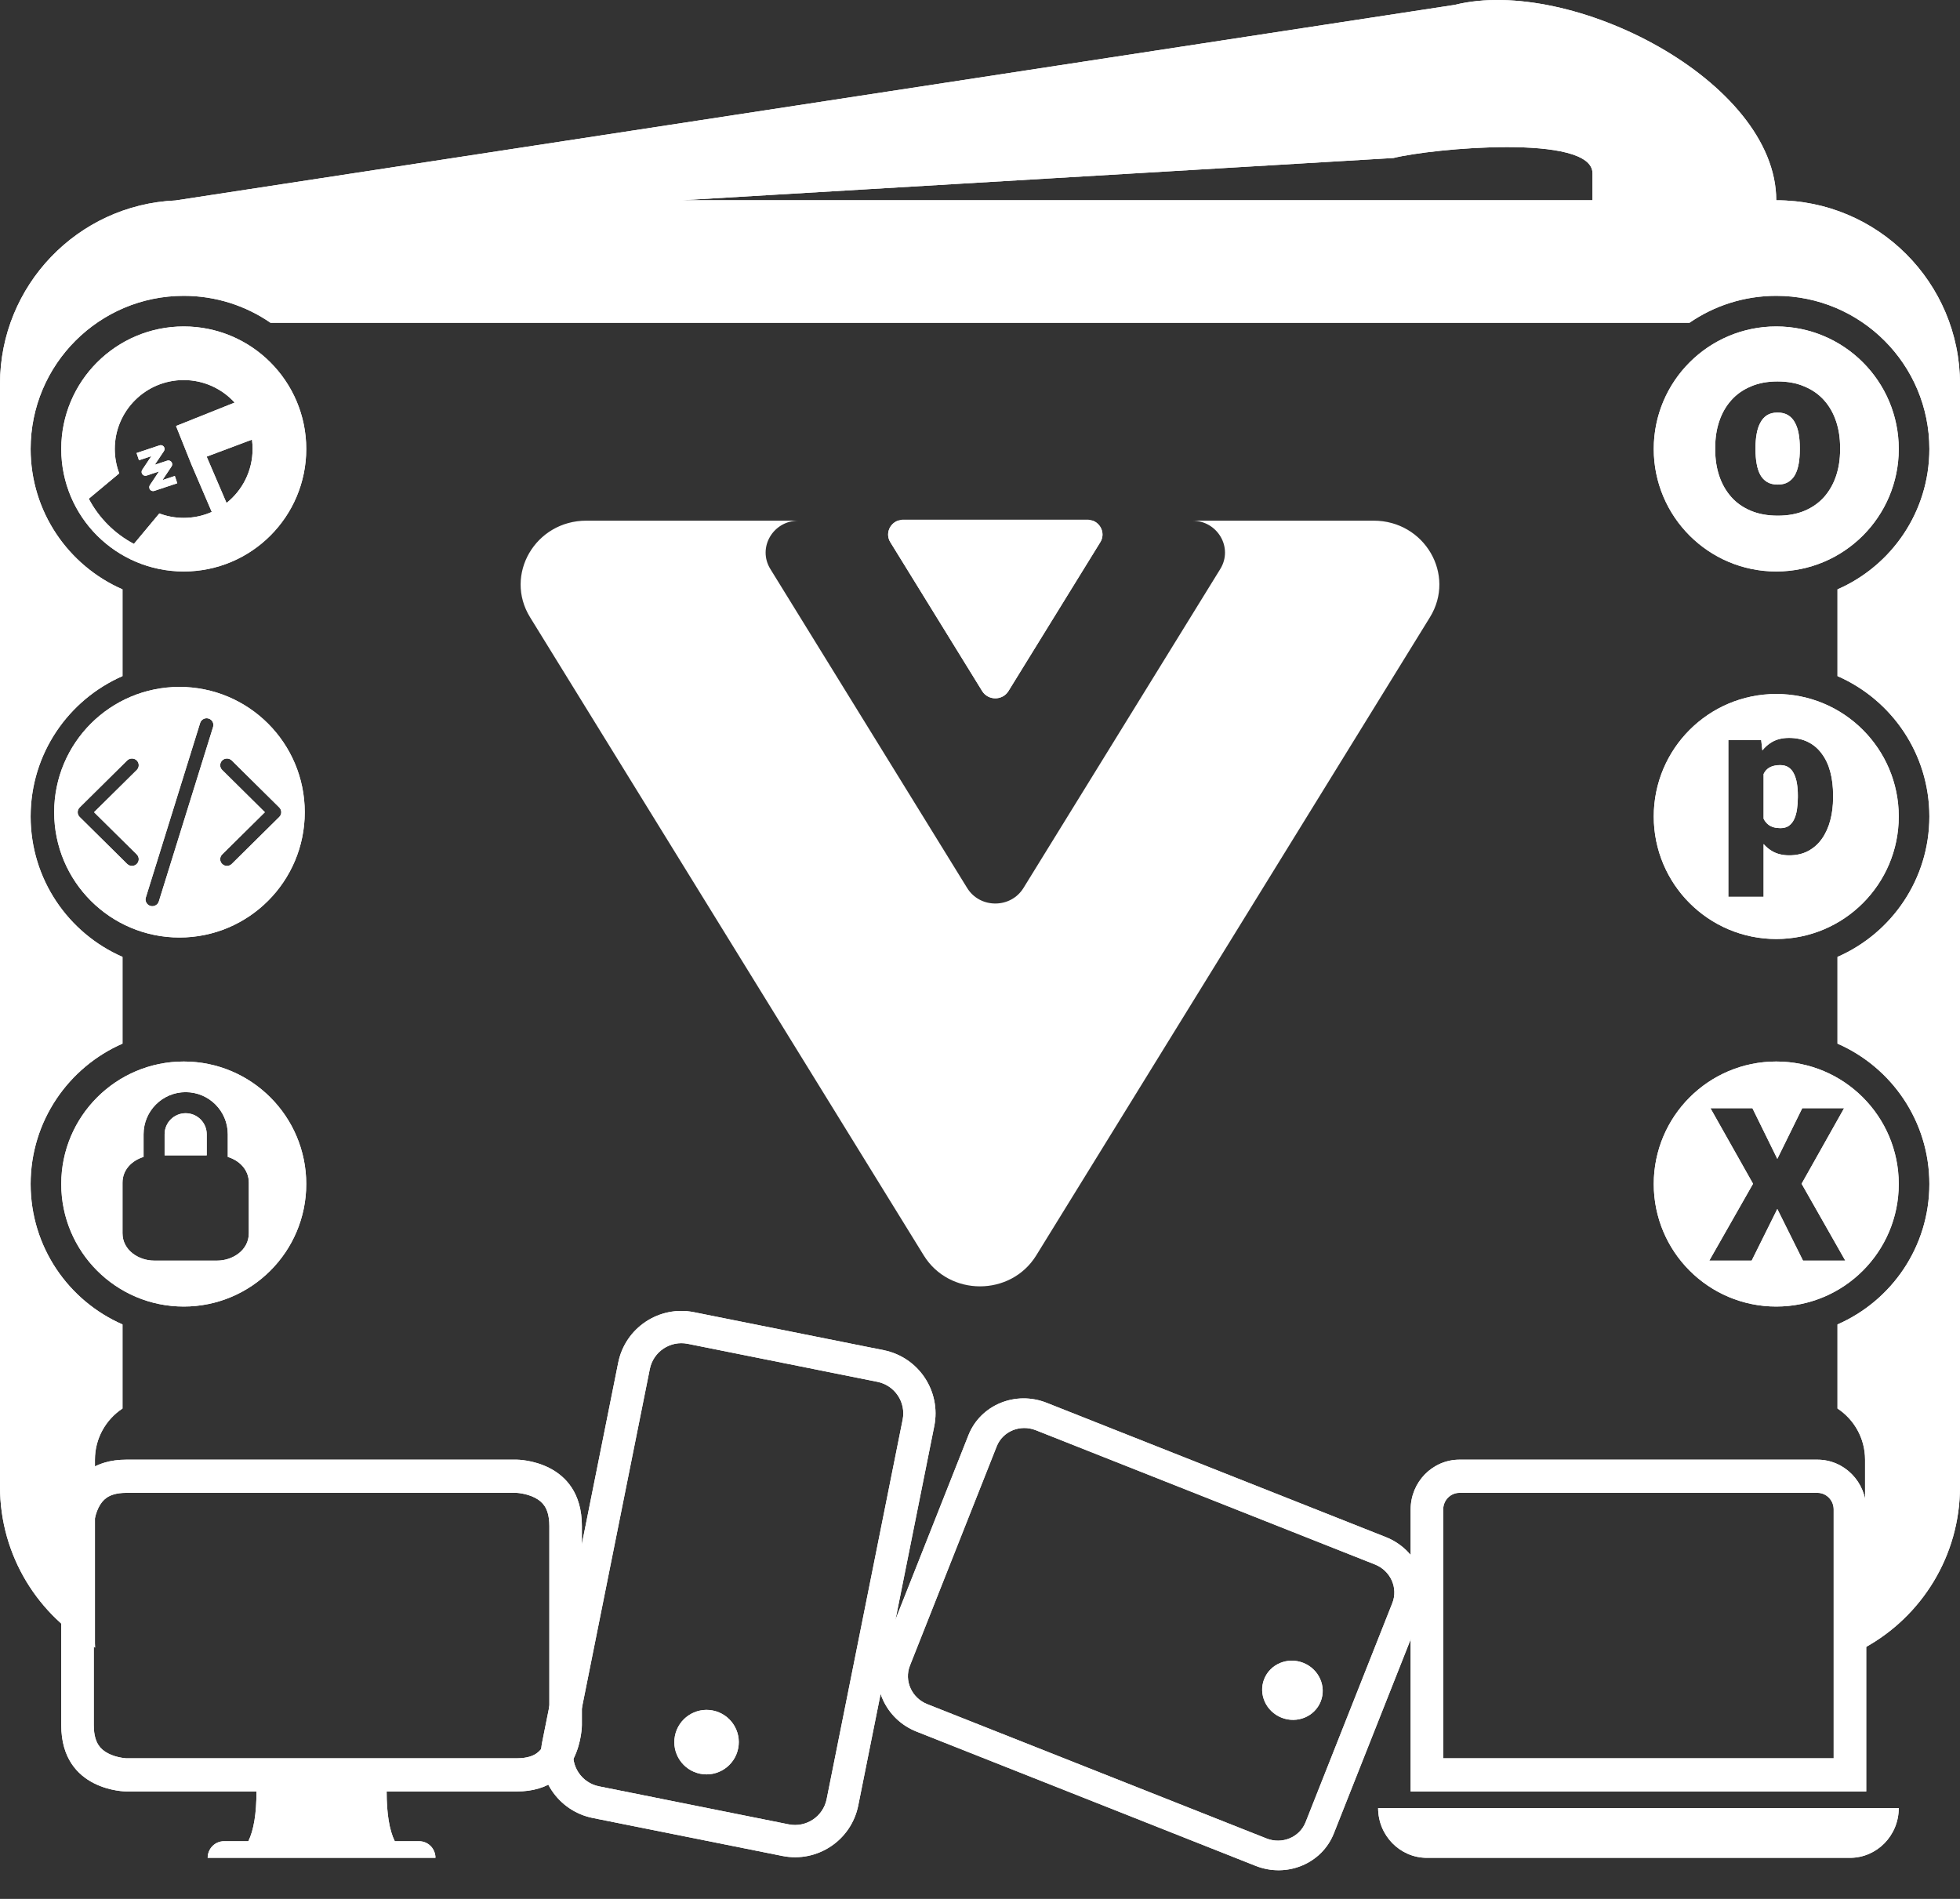<svg width="64" height="62" viewBox="0 0 64 62" fill="none" xmlns="http://www.w3.org/2000/svg">
<rect x="0" y="0" width="64" height="62" fill="#333333" stroke="none"/>
<g id="jsopx-vue-core-logo-white">
<path fill-rule="evenodd" clip-rule="evenodd" d="M58 6.539C58 2.636 51.287 -0.788 47.5 0.159L5.73 6.545C2.542 6.686 0 9.316 0 12.539V48.539C0 50.803 1.254 52.774 3.105 53.795C3.102 53.75 3.1 53.705 3.1 53.659V47.659C3.1 46.961 3.458 46.346 4 45.989V43.243C2.234 42.472 1 40.709 1 38.659C1 36.609 2.234 34.847 4 34.075V31.243C2.234 30.472 1 28.709 1 26.659C1 24.609 2.234 22.847 4 22.075V19.243C2.234 18.472 1 16.709 1 14.659C1 11.898 3.239 9.659 6 9.659C7.052 9.659 8.028 9.984 8.834 10.539H55.166C55.972 9.984 56.948 9.659 58 9.659C60.761 9.659 63 11.898 63 14.659C63 16.709 61.766 18.472 60 19.243V22.075C61.766 22.847 63 24.609 63 26.659C63 28.709 61.766 30.472 60 31.243V34.075C61.766 34.847 63 36.609 63 38.659C63 40.709 61.766 42.472 60 43.243V45.989C60.542 46.346 60.9 46.961 60.9 47.659V53.659C60.9 53.705 60.898 53.75 60.895 53.795C62.746 52.774 64 50.803 64 48.539V12.539C64 9.225 61.314 6.539 58 6.539ZM52 6.539H22.246L45.5 5.159C46.762 4.844 52 4.358 52 5.659V6.539Z" fill="white"/>
<path d="M28.649 45.117C29.219 45.231 29.589 45.785 29.474 46.355L26.993 58.741C26.879 59.311 26.324 59.68 25.754 59.566L19.561 58.325C18.991 58.211 18.622 57.657 18.736 57.087L21.218 44.701C21.332 44.131 21.887 43.762 22.456 43.876L28.649 45.117ZM22.663 42.844C21.523 42.615 20.414 43.354 20.186 44.494L17.704 56.88C17.476 58.02 18.215 59.129 19.355 59.358L25.547 60.598C26.687 60.827 27.797 60.088 28.025 58.948L30.507 46.562C30.735 45.422 29.996 44.313 28.856 44.084L22.663 42.844Z" fill="white"/>
<path d="M22.864 57.914C23.434 58.028 23.989 57.658 24.103 57.088C24.218 56.518 23.848 55.964 23.278 55.849C22.708 55.735 22.153 56.105 22.039 56.675C21.925 57.245 22.294 57.8 22.864 57.914Z" fill="white"/>
<path d="M32.545 47.226C32.74 46.732 33.312 46.495 33.822 46.697L44.895 51.08C45.405 51.282 45.66 51.846 45.464 52.34L42.631 59.497C42.435 59.991 41.864 60.228 41.354 60.026L30.28 55.642C29.771 55.441 29.516 54.877 29.712 54.383L32.545 47.226ZM28.789 54.017C28.398 55.005 28.907 56.133 29.926 56.537L41 60.921C42.019 61.324 43.163 60.85 43.554 59.862L46.387 52.706C46.778 51.717 46.269 50.589 45.25 50.186L34.176 45.802C33.156 45.398 32.013 45.872 31.622 46.861L28.789 54.017Z" fill="white"/>
<path d="M43.125 55.553C43.32 55.059 43.066 54.495 42.556 54.293C42.046 54.092 41.475 54.329 41.279 54.823C41.084 55.317 41.338 55.881 41.848 56.083C42.358 56.284 42.929 56.047 43.125 55.553Z" fill="white"/>
<path fill-rule="evenodd" clip-rule="evenodd" d="M4.125 47.659C2 47.659 2 49.826 2 49.826V56.326C2 58.492 4.125 58.492 4.125 58.492H8.375C8.375 59.215 8.286 59.756 8.109 60.117H7.312C7.019 60.117 6.781 60.36 6.781 60.659H14.219C14.219 60.36 13.981 60.117 13.688 60.117H12.891C12.713 59.756 12.625 59.215 12.625 58.492H16.875C19 58.492 19 56.326 19 56.326V49.826C19 47.659 16.875 47.659 16.875 47.659H4.125ZM3.486 48.899C3.591 48.827 3.78 48.742 4.125 48.742H16.865C16.87 48.743 16.878 48.743 16.891 48.744C16.921 48.746 16.97 48.751 17.032 48.762C17.162 48.784 17.319 48.826 17.462 48.899C17.602 48.97 17.709 49.06 17.784 49.174C17.854 49.282 17.938 49.474 17.938 49.826V56.316C17.937 56.32 17.937 56.329 17.936 56.342C17.934 56.372 17.929 56.423 17.919 56.486C17.897 56.618 17.856 56.778 17.784 56.925C17.714 57.067 17.626 57.176 17.514 57.253C17.409 57.324 17.22 57.409 16.875 57.409H4.135C4.13 57.409 4.122 57.409 4.109 57.408C4.08 57.406 4.03 57.401 3.968 57.39C3.838 57.368 3.681 57.326 3.538 57.253C3.398 57.182 3.291 57.092 3.216 56.977C3.146 56.87 3.062 56.678 3.062 56.326V49.836C3.063 49.831 3.063 49.823 3.064 49.81C3.066 49.779 3.071 49.729 3.081 49.665C3.103 49.533 3.144 49.374 3.216 49.227C3.286 49.085 3.374 48.975 3.486 48.899Z" fill="white"/>
<path d="M59.344 48.742C59.637 48.742 59.875 48.985 59.875 49.284V57.409H47.125V49.284C47.125 48.985 47.363 48.742 47.656 48.742H59.344ZM47.656 47.659C46.776 47.659 46.062 48.387 46.062 49.284V58.492H60.938V49.284C60.938 48.387 60.224 47.659 59.344 47.659H47.656Z" fill="white"/>
<path d="M45 59.034H62C62 59.932 61.286 60.659 60.406 60.659H46.594C45.714 60.659 45 59.932 45 59.034Z" fill="white"/>
<path d="M5.352 14.729C5.382 14.684 5.38 14.626 5.348 14.583C5.315 14.541 5.259 14.524 5.209 14.541L4.459 14.791L4.538 15.028L4.942 14.893L4.644 15.34C4.615 15.384 4.617 15.443 4.649 15.485C4.681 15.527 4.737 15.545 4.788 15.528L5.192 15.393L4.894 15.84C4.865 15.884 4.867 15.943 4.899 15.985C4.931 16.027 4.987 16.045 5.038 16.028L5.788 15.778L5.709 15.541L5.304 15.675L5.602 15.229C5.632 15.184 5.63 15.126 5.598 15.083C5.565 15.041 5.509 15.024 5.459 15.041L5.054 15.175L5.352 14.729Z" fill="white"/>
<path d="M6 18.659C8.209 18.659 10 16.868 10 14.659C10 12.45 8.209 10.659 6 10.659C3.791 10.659 2 12.45 2 14.659C2 16.868 3.791 18.659 6 18.659ZM2.899 16.284L3.893 15.455C3.8 15.208 3.748 14.939 3.748 14.659C3.748 13.416 4.756 12.409 5.998 12.409C6.657 12.409 7.25 12.693 7.662 13.144L5.748 13.909L6.248 15.159L6.915 16.715C6.635 16.84 6.325 16.909 5.998 16.909C5.718 16.909 5.45 16.858 5.202 16.764L4.373 17.759C3.745 17.428 3.229 16.912 2.899 16.284ZM8.248 14.659C8.248 15.373 7.916 16.01 7.397 16.422L6.748 14.909L8.228 14.354C8.241 14.454 8.248 14.556 8.248 14.659Z" fill="white"/>
<path fill-rule="evenodd" clip-rule="evenodd" d="M5.86 30.61C8.119 30.61 9.951 28.779 9.951 26.519C9.951 24.26 8.119 22.428 5.86 22.428C3.601 22.428 1.769 24.26 1.769 26.519C1.769 28.779 3.601 30.61 5.86 30.61ZM6.958 23.735C6.994 23.619 6.929 23.496 6.812 23.461C6.695 23.425 6.571 23.49 6.535 23.606L4.762 29.304C4.726 29.419 4.792 29.542 4.909 29.578C5.026 29.613 5.15 29.548 5.186 29.433L6.958 23.735ZM4.466 24.83C4.552 24.916 4.552 25.055 4.466 25.14L3.071 26.519L4.466 27.898C4.552 27.984 4.552 28.123 4.466 28.208C4.379 28.294 4.239 28.294 4.152 28.208L2.601 26.674C2.515 26.589 2.515 26.45 2.601 26.364L4.152 24.83C4.239 24.745 4.379 24.745 4.466 24.83ZM7.255 25.14C7.168 25.055 7.168 24.916 7.255 24.83C7.341 24.745 7.481 24.745 7.568 24.83L9.119 26.364C9.206 26.45 9.206 26.589 9.119 26.674L7.568 28.208C7.481 28.294 7.341 28.294 7.255 28.208C7.168 28.123 7.168 27.984 7.255 27.898L8.649 26.519L7.255 25.14Z" fill="white"/>
<path d="M5.375 37.034C5.375 36.654 5.683 36.347 6.062 36.347C6.442 36.347 6.75 36.654 6.75 37.034V37.722H5.375V37.034Z" fill="white"/>
<path fill-rule="evenodd" clip-rule="evenodd" d="M6 42.659C8.209 42.659 10 40.868 10 38.659C10 36.45 8.209 34.659 6 34.659C3.791 34.659 2 36.45 2 38.659C2 40.868 3.791 42.659 6 42.659ZM7.438 37.774V37.034C7.438 36.275 6.822 35.659 6.062 35.659C5.303 35.659 4.688 36.275 4.688 37.034V37.774C4.317 37.888 4 38.184 4 38.615V40.265C4 40.827 4.537 41.159 5.031 41.159H7.094C7.588 41.159 8.125 40.827 8.125 40.265V38.615C8.125 38.184 7.808 37.888 7.438 37.774Z" fill="white"/>
<path fill-rule="evenodd" clip-rule="evenodd" d="M58 42.659C60.209 42.659 62 40.868 62 38.659C62 36.45 60.209 34.659 58 34.659C55.791 34.659 54 36.45 54 38.659C54 40.868 55.791 42.659 58 42.659ZM58.035 37.837L57.222 36.183H55.851L57.242 38.65L55.814 41.159H57.198L58.035 39.474L58.873 41.159H60.254L58.828 38.65L60.216 36.183H58.849L58.035 37.837Z" fill="white"/>
<path d="M57.587 26.731C57.626 26.812 57.68 26.878 57.748 26.93C57.843 27.002 57.973 27.039 58.137 27.039C58.246 27.039 58.338 27.014 58.41 26.964C58.483 26.911 58.542 26.84 58.585 26.748C58.628 26.655 58.659 26.548 58.677 26.427C58.695 26.306 58.705 26.176 58.705 26.037V25.966C58.705 25.822 58.694 25.691 58.674 25.573C58.653 25.452 58.62 25.347 58.575 25.258C58.531 25.169 58.473 25.101 58.4 25.053C58.327 25.005 58.237 24.981 58.13 24.981C58.007 24.981 57.904 25.001 57.819 25.039C57.737 25.076 57.671 25.133 57.621 25.21C57.609 25.23 57.597 25.25 57.587 25.272V26.731Z" fill="white"/>
<path fill-rule="evenodd" clip-rule="evenodd" d="M58 30.659C60.209 30.659 62 28.868 62 26.659C62 24.45 60.209 22.659 58 22.659C55.791 22.659 54 24.45 54 26.659C54 28.868 55.791 30.659 58 30.659ZM57.587 27.559V29.281H56.435V24.161H57.508L57.546 24.501C57.633 24.393 57.733 24.305 57.847 24.236C58.006 24.14 58.196 24.093 58.417 24.093C58.652 24.093 58.858 24.137 59.036 24.226C59.216 24.315 59.366 24.442 59.487 24.609C59.61 24.773 59.703 24.97 59.764 25.2C59.826 25.43 59.856 25.685 59.856 25.966V26.037C59.856 26.306 59.826 26.556 59.764 26.786C59.703 27.016 59.611 27.217 59.491 27.387C59.37 27.558 59.219 27.692 59.039 27.787C58.862 27.881 58.656 27.927 58.421 27.927C58.2 27.927 58.01 27.878 57.85 27.781C57.752 27.721 57.665 27.647 57.587 27.559Z" fill="white"/>
<path d="M57.323 14.689V14.607C57.323 14.453 57.335 14.309 57.359 14.173C57.382 14.035 57.421 13.914 57.476 13.81C57.531 13.703 57.603 13.62 57.694 13.56C57.788 13.5 57.904 13.47 58.042 13.47C58.183 13.47 58.3 13.5 58.394 13.56C58.487 13.62 58.562 13.703 58.616 13.81C58.671 13.914 58.71 14.035 58.734 14.173C58.757 14.309 58.769 14.453 58.769 14.607V14.689C58.769 14.848 58.757 14.996 58.734 15.134C58.71 15.272 58.671 15.393 58.616 15.498C58.562 15.599 58.487 15.678 58.394 15.736C58.303 15.793 58.188 15.822 58.05 15.822C57.909 15.822 57.792 15.793 57.698 15.736C57.605 15.678 57.531 15.599 57.476 15.498C57.421 15.393 57.382 15.272 57.359 15.134C57.335 14.996 57.323 14.848 57.323 14.689Z" fill="white"/>
<path fill-rule="evenodd" clip-rule="evenodd" d="M58 18.659C60.209 18.659 62 16.868 62 14.659C62 12.45 60.209 10.659 58 10.659C55.791 10.659 54 12.45 54 14.659C54 16.868 55.791 18.659 58 18.659ZM56.007 14.607V14.689C56.007 14.996 56.051 15.281 56.14 15.544C56.228 15.805 56.359 16.033 56.531 16.228C56.702 16.421 56.916 16.57 57.171 16.677C57.426 16.784 57.719 16.837 58.05 16.837C58.381 16.837 58.672 16.784 58.925 16.677C59.178 16.57 59.39 16.421 59.562 16.228C59.734 16.033 59.864 15.805 59.952 15.544C60.041 15.281 60.085 14.996 60.085 14.689V14.607C60.085 14.297 60.041 14.012 59.952 13.751C59.864 13.488 59.734 13.261 59.562 13.068C59.39 12.875 59.176 12.725 58.921 12.619C58.669 12.509 58.376 12.454 58.042 12.454C57.712 12.454 57.42 12.509 57.167 12.619C56.915 12.725 56.702 12.875 56.531 13.068C56.359 13.261 56.228 13.488 56.14 13.751C56.051 14.012 56.007 14.297 56.007 14.607Z" fill="white"/>
<path fill-rule="evenodd" clip-rule="evenodd" d="M58 6.539C58 2.636 51.287 -0.788 47.5 0.159L5.73 6.545C2.542 6.686 0 9.316 0 12.539V48.539C0 50.803 1.254 52.774 3.105 53.795C3.102 53.75 3.1 53.705 3.1 53.659V47.659C3.1 46.961 3.458 46.346 4 45.989V43.243C2.234 42.472 1 40.709 1 38.659C1 36.609 2.234 34.847 4 34.075V31.243C2.234 30.472 1 28.709 1 26.659C1 24.609 2.234 22.847 4 22.075V19.243C2.234 18.472 1 16.709 1 14.659C1 11.898 3.239 9.659 6 9.659C7.052 9.659 8.028 9.984 8.834 10.539H55.166C55.972 9.984 56.948 9.659 58 9.659C60.761 9.659 63 11.898 63 14.659C63 16.709 61.766 18.472 60 19.243V22.075C61.766 22.847 63 24.609 63 26.659C63 28.709 61.766 30.472 60 31.243V34.075C61.766 34.847 63 36.609 63 38.659C63 40.709 61.766 42.472 60 43.243V45.989C60.542 46.346 60.9 46.961 60.9 47.659V53.659C60.9 53.705 60.898 53.75 60.895 53.795C62.746 52.774 64 50.803 64 48.539V12.539C64 9.225 61.314 6.539 58 6.539ZM52 6.539H22.246L45.5 5.159C46.762 4.844 52 4.358 52 5.659V6.539Z" fill="white"/>
<path d="M28.649 45.117C29.219 45.231 29.589 45.785 29.474 46.355L26.993 58.741C26.879 59.311 26.324 59.68 25.754 59.566L19.561 58.325C18.991 58.211 18.622 57.657 18.736 57.087L21.218 44.701C21.332 44.131 21.887 43.762 22.456 43.876L28.649 45.117ZM22.663 42.844C21.523 42.615 20.414 43.354 20.186 44.494L17.704 56.88C17.476 58.02 18.215 59.129 19.355 59.358L25.547 60.598C26.687 60.827 27.797 60.088 28.025 58.948L30.507 46.562C30.735 45.422 29.996 44.313 28.856 44.084L22.663 42.844Z" fill="white"/>
<path d="M22.864 57.914C23.434 58.028 23.989 57.658 24.103 57.088C24.218 56.518 23.848 55.964 23.278 55.849C22.708 55.735 22.153 56.105 22.039 56.675C21.925 57.245 22.294 57.8 22.864 57.914Z" fill="white"/>
<path d="M32.545 47.226C32.74 46.732 33.312 46.495 33.822 46.697L44.895 51.08C45.405 51.282 45.66 51.846 45.464 52.34L42.631 59.497C42.435 59.991 41.864 60.228 41.354 60.026L30.28 55.642C29.771 55.441 29.516 54.877 29.712 54.383L32.545 47.226ZM28.789 54.017C28.398 55.005 28.907 56.133 29.926 56.537L41 60.921C42.019 61.324 43.163 60.85 43.554 59.862L46.387 52.706C46.778 51.717 46.269 50.589 45.25 50.186L34.176 45.802C33.156 45.398 32.013 45.872 31.622 46.861L28.789 54.017Z" fill="white"/>
<path d="M43.125 55.553C43.32 55.059 43.066 54.495 42.556 54.293C42.046 54.092 41.475 54.329 41.279 54.823C41.084 55.317 41.338 55.881 41.848 56.083C42.358 56.284 42.929 56.047 43.125 55.553Z" fill="white"/>
<path fill-rule="evenodd" clip-rule="evenodd" d="M4.125 47.659C2 47.659 2 49.826 2 49.826V56.326C2 58.492 4.125 58.492 4.125 58.492H8.375C8.375 59.215 8.286 59.756 8.109 60.117H7.312C7.019 60.117 6.781 60.36 6.781 60.659H14.219C14.219 60.36 13.981 60.117 13.688 60.117H12.891C12.713 59.756 12.625 59.215 12.625 58.492H16.875C19 58.492 19 56.326 19 56.326V49.826C19 47.659 16.875 47.659 16.875 47.659H4.125ZM3.486 48.899C3.591 48.827 3.78 48.742 4.125 48.742H16.865C16.87 48.743 16.878 48.743 16.891 48.744C16.921 48.746 16.97 48.751 17.032 48.762C17.162 48.784 17.319 48.826 17.462 48.899C17.602 48.97 17.709 49.06 17.784 49.174C17.854 49.282 17.938 49.474 17.938 49.826V56.316C17.937 56.32 17.937 56.329 17.936 56.342C17.934 56.372 17.929 56.423 17.919 56.486C17.897 56.618 17.856 56.778 17.784 56.925C17.714 57.067 17.626 57.176 17.514 57.253C17.409 57.324 17.22 57.409 16.875 57.409H4.135C4.13 57.409 4.122 57.409 4.109 57.408C4.08 57.406 4.03 57.401 3.968 57.39C3.838 57.368 3.681 57.326 3.538 57.253C3.398 57.182 3.291 57.092 3.216 56.977C3.146 56.87 3.062 56.678 3.062 56.326V49.836C3.063 49.831 3.063 49.823 3.064 49.81C3.066 49.779 3.071 49.729 3.081 49.665C3.103 49.533 3.144 49.374 3.216 49.227C3.286 49.085 3.374 48.975 3.486 48.899Z" fill="white"/>
<path d="M59.344 48.742C59.637 48.742 59.875 48.985 59.875 49.284V57.409H47.125V49.284C47.125 48.985 47.363 48.742 47.656 48.742H59.344ZM47.656 47.659C46.776 47.659 46.062 48.387 46.062 49.284V58.492H60.938V49.284C60.938 48.387 60.224 47.659 59.344 47.659H47.656Z" fill="white"/>
<path d="M45 59.034H62C62 59.932 61.286 60.659 60.406 60.659H46.594C45.714 60.659 45 59.932 45 59.034Z" fill="white"/>
<path d="M5.352 14.729C5.382 14.684 5.38 14.626 5.348 14.583C5.315 14.541 5.259 14.524 5.209 14.541L4.459 14.791L4.538 15.028L4.942 14.893L4.644 15.34C4.615 15.384 4.617 15.443 4.649 15.485C4.681 15.527 4.737 15.545 4.788 15.528L5.192 15.393L4.894 15.84C4.865 15.884 4.867 15.943 4.899 15.985C4.931 16.027 4.987 16.045 5.038 16.028L5.788 15.778L5.709 15.541L5.304 15.675L5.602 15.229C5.632 15.184 5.63 15.126 5.598 15.083C5.565 15.041 5.509 15.024 5.459 15.041L5.054 15.175L5.352 14.729Z" fill="white"/>
<path d="M6 18.659C8.209 18.659 10 16.868 10 14.659C10 12.45 8.209 10.659 6 10.659C3.791 10.659 2 12.45 2 14.659C2 16.868 3.791 18.659 6 18.659ZM2.899 16.284L3.893 15.455C3.8 15.208 3.748 14.939 3.748 14.659C3.748 13.416 4.756 12.409 5.998 12.409C6.657 12.409 7.25 12.693 7.662 13.144L5.748 13.909L6.248 15.159L6.915 16.715C6.635 16.84 6.325 16.909 5.998 16.909C5.718 16.909 5.45 16.858 5.202 16.764L4.373 17.759C3.745 17.428 3.229 16.912 2.899 16.284ZM8.248 14.659C8.248 15.373 7.916 16.01 7.397 16.422L6.748 14.909L8.228 14.354C8.241 14.454 8.248 14.556 8.248 14.659Z" fill="white"/>
<path fill-rule="evenodd" clip-rule="evenodd" d="M5.86 30.61C8.119 30.61 9.951 28.779 9.951 26.519C9.951 24.26 8.119 22.428 5.86 22.428C3.601 22.428 1.769 24.26 1.769 26.519C1.769 28.779 3.601 30.61 5.86 30.61ZM6.958 23.735C6.994 23.619 6.929 23.496 6.812 23.461C6.695 23.425 6.571 23.49 6.535 23.606L4.762 29.304C4.726 29.419 4.792 29.542 4.909 29.578C5.026 29.613 5.15 29.548 5.186 29.433L6.958 23.735ZM4.466 24.83C4.552 24.916 4.552 25.055 4.466 25.14L3.071 26.519L4.466 27.898C4.552 27.984 4.552 28.123 4.466 28.208C4.379 28.294 4.239 28.294 4.152 28.208L2.601 26.674C2.515 26.589 2.515 26.45 2.601 26.364L4.152 24.83C4.239 24.745 4.379 24.745 4.466 24.83ZM7.255 25.14C7.168 25.055 7.168 24.916 7.255 24.83C7.341 24.745 7.481 24.745 7.568 24.83L9.119 26.364C9.206 26.45 9.206 26.589 9.119 26.674L7.568 28.208C7.481 28.294 7.341 28.294 7.255 28.208C7.168 28.123 7.168 27.984 7.255 27.898L8.649 26.519L7.255 25.14Z" fill="white"/>
<path d="M5.375 37.034C5.375 36.654 5.683 36.347 6.062 36.347C6.442 36.347 6.75 36.654 6.75 37.034V37.722H5.375V37.034Z" fill="white"/>
<path fill-rule="evenodd" clip-rule="evenodd" d="M6 42.659C8.209 42.659 10 40.868 10 38.659C10 36.45 8.209 34.659 6 34.659C3.791 34.659 2 36.45 2 38.659C2 40.868 3.791 42.659 6 42.659ZM7.438 37.774V37.034C7.438 36.275 6.822 35.659 6.062 35.659C5.303 35.659 4.688 36.275 4.688 37.034V37.774C4.317 37.888 4 38.184 4 38.615V40.265C4 40.827 4.537 41.159 5.031 41.159H7.094C7.588 41.159 8.125 40.827 8.125 40.265V38.615C8.125 38.184 7.808 37.888 7.438 37.774Z" fill="white"/>
<path fill-rule="evenodd" clip-rule="evenodd" d="M58 42.659C60.209 42.659 62 40.868 62 38.659C62 36.45 60.209 34.659 58 34.659C55.791 34.659 54 36.45 54 38.659C54 40.868 55.791 42.659 58 42.659ZM58.035 37.837L57.222 36.183H55.851L57.242 38.65L55.814 41.159H57.198L58.035 39.474L58.873 41.159H60.254L58.828 38.65L60.216 36.183H58.849L58.035 37.837Z" fill="white"/>
<path d="M57.587 26.731C57.626 26.812 57.68 26.878 57.748 26.93C57.843 27.002 57.973 27.039 58.137 27.039C58.246 27.039 58.338 27.014 58.41 26.964C58.483 26.911 58.542 26.84 58.585 26.748C58.628 26.655 58.659 26.548 58.677 26.427C58.695 26.306 58.705 26.176 58.705 26.037V25.966C58.705 25.822 58.694 25.691 58.674 25.573C58.653 25.452 58.62 25.347 58.575 25.258C58.531 25.169 58.473 25.101 58.4 25.053C58.327 25.005 58.237 24.981 58.13 24.981C58.007 24.981 57.904 25.001 57.819 25.039C57.737 25.076 57.671 25.133 57.621 25.21C57.609 25.23 57.597 25.25 57.587 25.272V26.731Z" fill="white"/>
<path fill-rule="evenodd" clip-rule="evenodd" d="M58 30.659C60.209 30.659 62 28.868 62 26.659C62 24.45 60.209 22.659 58 22.659C55.791 22.659 54 24.45 54 26.659C54 28.868 55.791 30.659 58 30.659ZM57.587 27.559V29.281H56.435V24.161H57.508L57.546 24.501C57.633 24.393 57.733 24.305 57.847 24.236C58.006 24.14 58.196 24.093 58.417 24.093C58.652 24.093 58.858 24.137 59.036 24.226C59.216 24.315 59.366 24.442 59.487 24.609C59.61 24.773 59.703 24.97 59.764 25.2C59.826 25.43 59.856 25.685 59.856 25.966V26.037C59.856 26.306 59.826 26.556 59.764 26.786C59.703 27.016 59.611 27.217 59.491 27.387C59.37 27.558 59.219 27.692 59.039 27.787C58.862 27.881 58.656 27.927 58.421 27.927C58.2 27.927 58.01 27.878 57.85 27.781C57.752 27.721 57.665 27.647 57.587 27.559Z" fill="white"/>
<path d="M57.323 14.689V14.607C57.323 14.453 57.335 14.309 57.359 14.173C57.382 14.035 57.421 13.914 57.476 13.81C57.531 13.703 57.603 13.62 57.694 13.56C57.788 13.5 57.904 13.47 58.042 13.47C58.183 13.47 58.3 13.5 58.394 13.56C58.487 13.62 58.562 13.703 58.616 13.81C58.671 13.914 58.71 14.035 58.734 14.173C58.757 14.309 58.769 14.453 58.769 14.607V14.689C58.769 14.848 58.757 14.996 58.734 15.134C58.71 15.272 58.671 15.393 58.616 15.498C58.562 15.599 58.487 15.678 58.394 15.736C58.303 15.793 58.188 15.822 58.05 15.822C57.909 15.822 57.792 15.793 57.698 15.736C57.605 15.678 57.531 15.599 57.476 15.498C57.421 15.393 57.382 15.272 57.359 15.134C57.335 14.996 57.323 14.848 57.323 14.689Z" fill="white"/>
<path fill-rule="evenodd" clip-rule="evenodd" d="M58 18.659C60.209 18.659 62 16.868 62 14.659C62 12.45 60.209 10.659 58 10.659C55.791 10.659 54 12.45 54 14.659C54 16.868 55.791 18.659 58 18.659ZM56.007 14.607V14.689C56.007 14.996 56.051 15.281 56.14 15.544C56.228 15.805 56.359 16.033 56.531 16.228C56.702 16.421 56.916 16.57 57.171 16.677C57.426 16.784 57.719 16.837 58.05 16.837C58.381 16.837 58.672 16.784 58.925 16.677C59.178 16.57 59.39 16.421 59.562 16.228C59.734 16.033 59.864 15.805 59.952 15.544C60.041 15.281 60.085 14.996 60.085 14.689V14.607C60.085 14.297 60.041 14.012 59.952 13.751C59.864 13.488 59.734 13.261 59.562 13.068C59.39 12.875 59.176 12.725 58.921 12.619C58.669 12.509 58.376 12.454 58.042 12.454C57.712 12.454 57.42 12.509 57.167 12.619C56.915 12.725 56.702 12.875 56.531 13.068C56.359 13.261 56.228 13.488 56.14 13.751C56.051 14.012 56.007 14.297 56.007 14.607Z" fill="white"/>
<path fill-rule="evenodd" clip-rule="evenodd" d="M32.929 22.564C32.734 22.879 32.266 22.879 32.071 22.564L29.072 17.703C28.906 17.434 29.043 17.104 29.317 17C29.373 16.979 29.435 16.967 29.501 16.967H35.499C35.565 16.967 35.627 16.979 35.683 17C35.957 17.104 36.094 17.434 35.928 17.703L32.929 22.564Z" fill="white"/>
<path fill-rule="evenodd" clip-rule="evenodd" d="M30.163 40.989C30.995 42.337 33.005 42.337 33.837 40.989L46.691 20.155C47.548 18.767 46.52 17 44.854 17H38.927C39.76 17 40.274 17.883 39.846 18.578L33.419 28.994C33.002 29.669 31.997 29.669 31.581 28.994L25.154 18.578C24.726 17.883 25.24 17 26.073 17H19.146C17.48 17 16.452 18.767 17.309 20.155L30.163 40.989ZM29.317 17C29.043 17.104 28.906 17.434 29.072 17.703L32.071 22.564C32.266 22.879 32.734 22.879 32.929 22.564L35.928 17.703C36.094 17.434 35.957 17.104 35.683 17H29.317Z" fill="white"/>
</g>
</svg>

